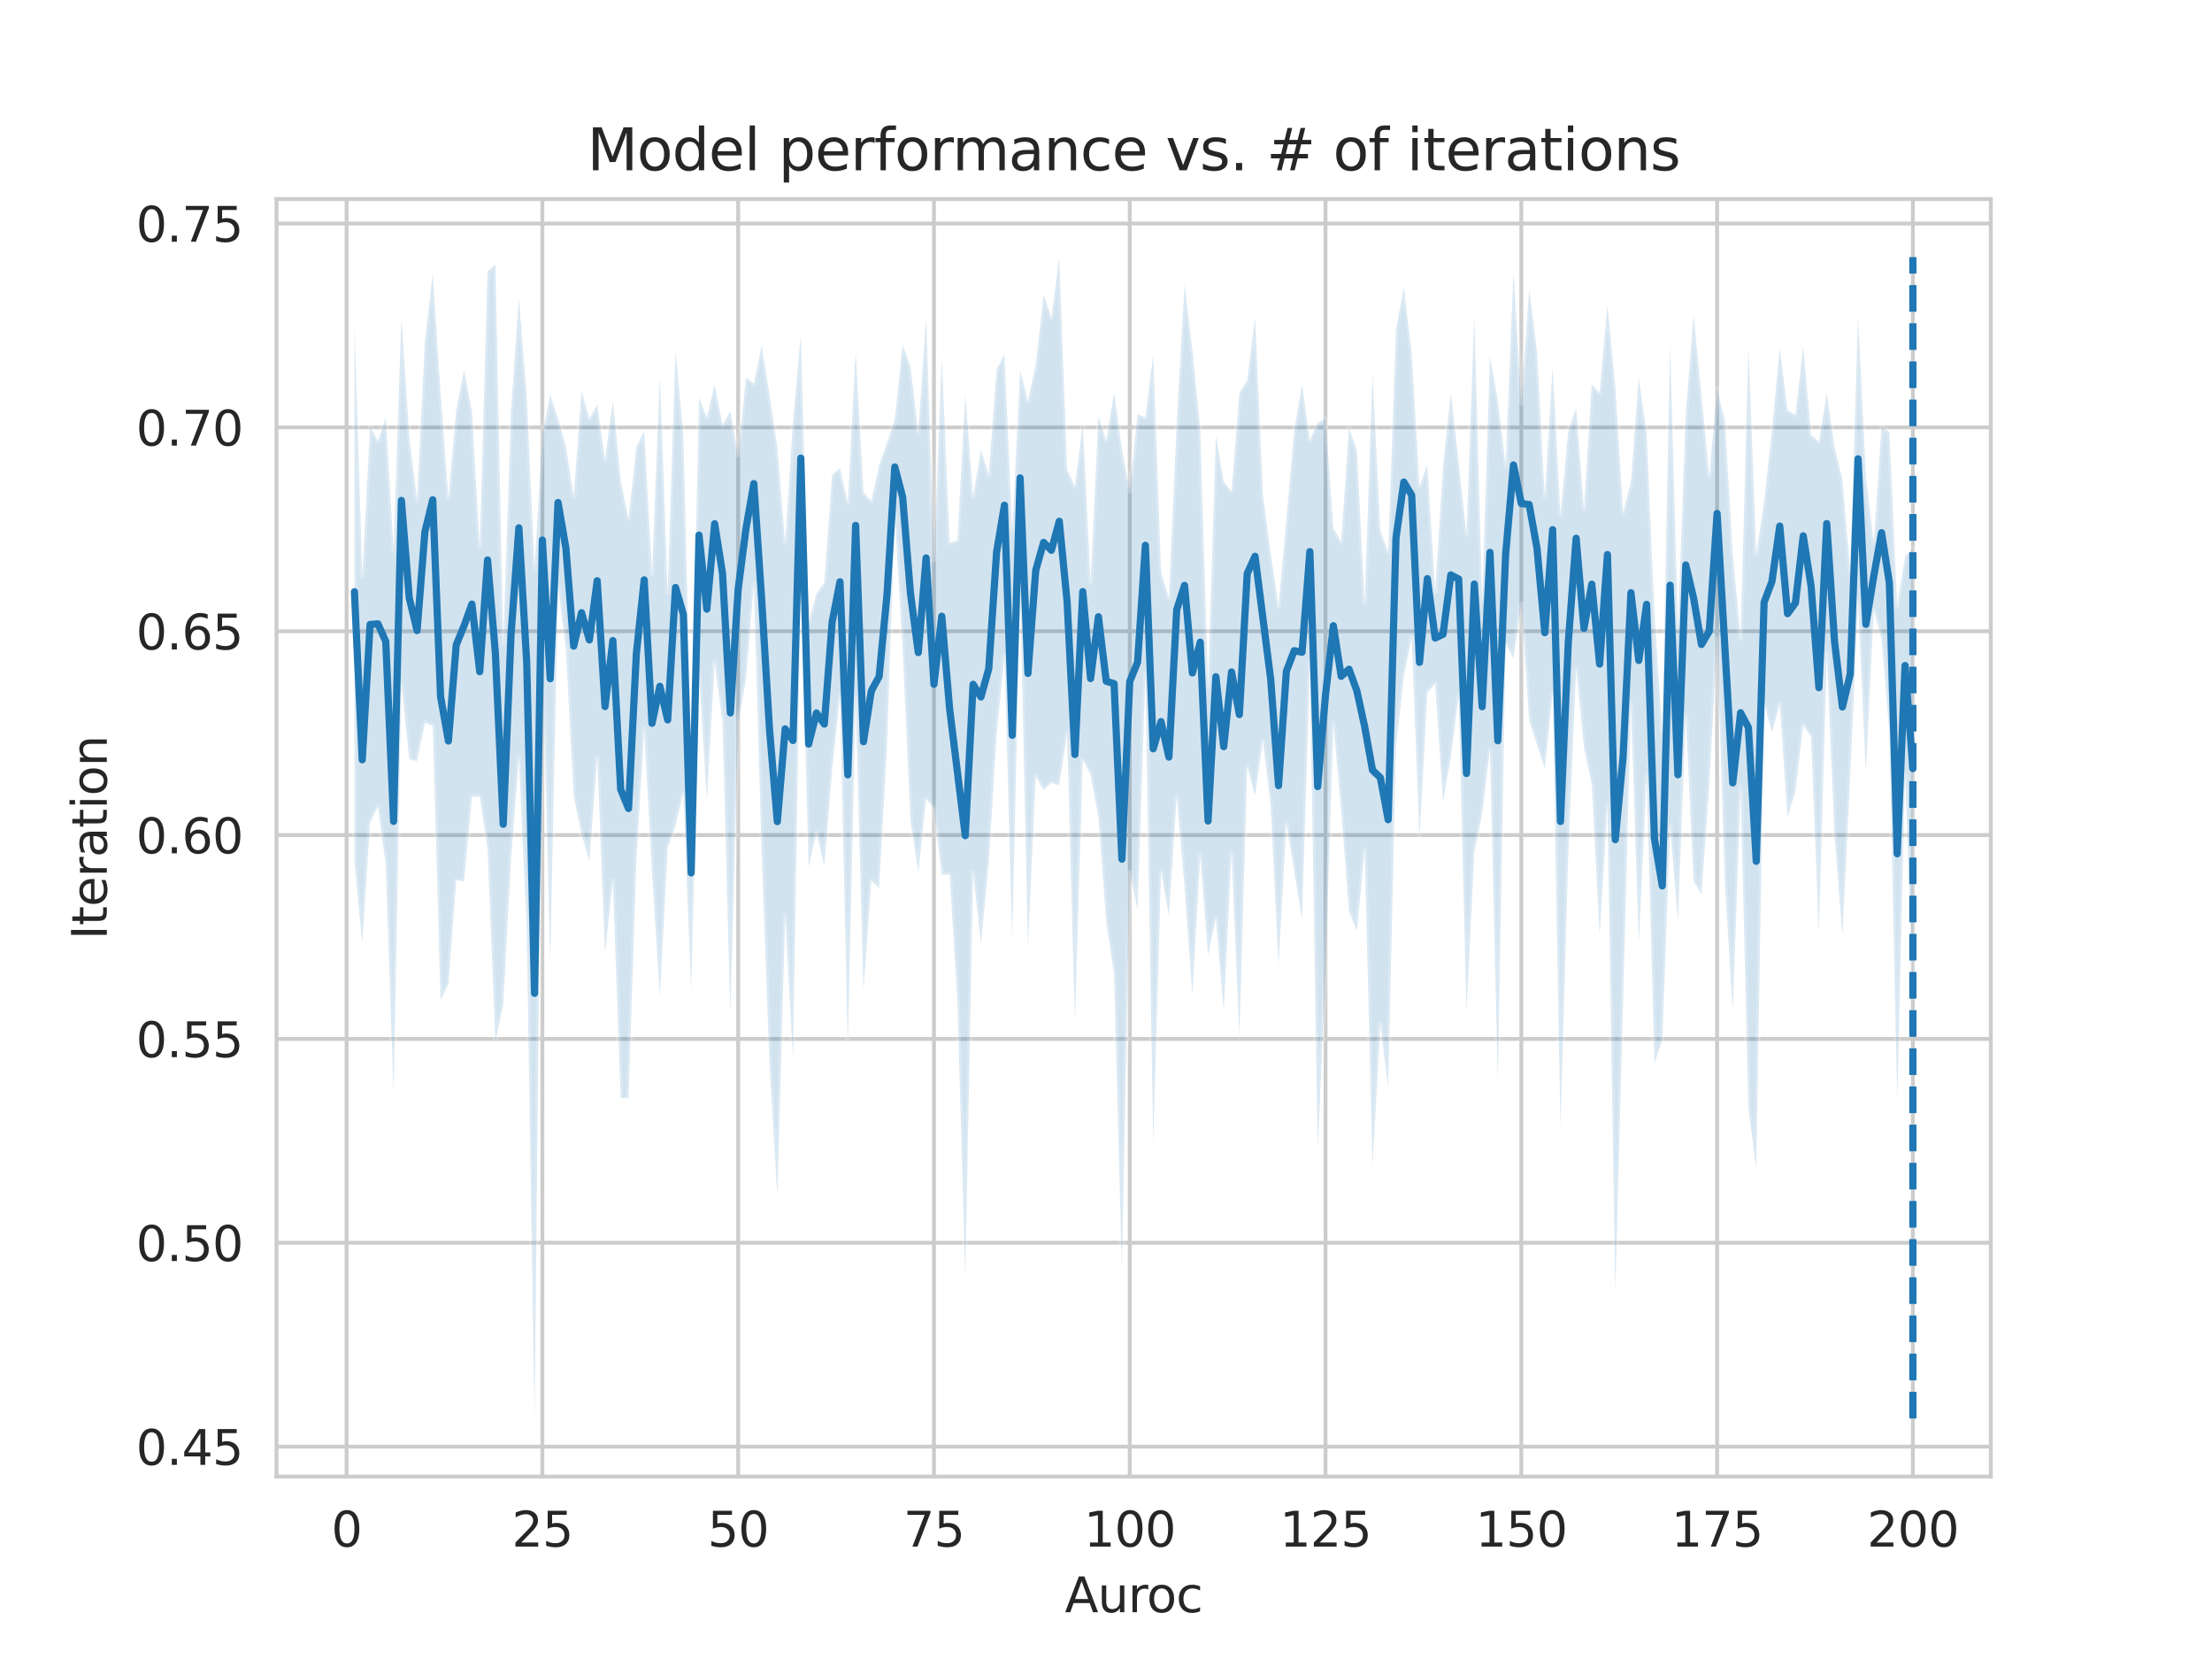 <?xml version="1.0" encoding="utf-8" standalone="no"?>
<!DOCTYPE svg PUBLIC "-//W3C//DTD SVG 1.1//EN"
  "http://www.w3.org/Graphics/SVG/1.1/DTD/svg11.dtd">
<svg xmlns:xlink="http://www.w3.org/1999/xlink" width="460.8pt" height="345.6pt" viewBox="0 0 460.8 345.6" xmlns="http://www.w3.org/2000/svg" version="1.1">
 <defs>
  <style type="text/css">*{stroke-linejoin: round; stroke-linecap: butt}</style>
 </defs>
 <g id="figure_1">
  <g id="patch_1">
   <path d="M 0 345.6 
L 460.8 345.6 
L 460.8 0 
L 0 0 
z
" style="fill: #ffffff"/>
  </g>
  <g id="axes_1">
   <g id="patch_2">
    <path d="M 57.6 307.584 
L 414.72 307.584 
L 414.72 41.472 
L 57.6 41.472 
z
" style="fill: #ffffff"/>
   </g>
   <g id="matplotlib.axis_1">
    <g id="xtick_1">
     <g id="line2d_1">
      <path d="M 72.201 307.584 
L 72.201 41.472 
" clip-path="url(#pedf0beebed)" style="fill: none; stroke: #cccccc; stroke-width: 0.8; stroke-linecap: round"/>
     </g>
     <g id="text_1">
      <!-- 0 -->
      <g style="fill: #262626" transform="translate(69.02 322.182)scale(0.1 -0.1)">
       <defs>
        <path id="DejaVuSans-30" d="M 2034 4250 
Q 1547 4250 1301 3770 
Q 1056 3291 1056 2328 
Q 1056 1369 1301 889 
Q 1547 409 2034 409 
Q 2525 409 2770 889 
Q 3016 1369 3016 2328 
Q 3016 3291 2770 3770 
Q 2525 4250 2034 4250 
z
M 2034 4750 
Q 2819 4750 3233 4129 
Q 3647 3509 3647 2328 
Q 3647 1150 3233 529 
Q 2819 -91 2034 -91 
Q 1250 -91 836 529 
Q 422 1150 422 2328 
Q 422 3509 836 4129 
Q 1250 4750 2034 4750 
z
" transform="scale(0.016)"/>
       </defs>
       <use xlink:href="#DejaVuSans-30"/>
      </g>
     </g>
    </g>
    <g id="xtick_2">
     <g id="line2d_2">
      <path d="M 112.987 307.584 
L 112.987 41.472 
" clip-path="url(#pedf0beebed)" style="fill: none; stroke: #cccccc; stroke-width: 0.8; stroke-linecap: round"/>
     </g>
     <g id="text_2">
      <!-- 25 -->
      <g style="fill: #262626" transform="translate(106.625 322.182)scale(0.1 -0.1)">
       <defs>
        <path id="DejaVuSans-32" d="M 1228 531 
L 3431 531 
L 3431 0 
L 469 0 
L 469 531 
Q 828 903 1448 1529 
Q 2069 2156 2228 2338 
Q 2531 2678 2651 2914 
Q 2772 3150 2772 3378 
Q 2772 3750 2511 3984 
Q 2250 4219 1831 4219 
Q 1534 4219 1204 4116 
Q 875 4013 500 3803 
L 500 4441 
Q 881 4594 1212 4672 
Q 1544 4750 1819 4750 
Q 2544 4750 2975 4387 
Q 3406 4025 3406 3419 
Q 3406 3131 3298 2873 
Q 3191 2616 2906 2266 
Q 2828 2175 2409 1742 
Q 1991 1309 1228 531 
z
" transform="scale(0.016)"/>
        <path id="DejaVuSans-35" d="M 691 4666 
L 3169 4666 
L 3169 4134 
L 1269 4134 
L 1269 2991 
Q 1406 3038 1543 3061 
Q 1681 3084 1819 3084 
Q 2600 3084 3056 2656 
Q 3513 2228 3513 1497 
Q 3513 744 3044 326 
Q 2575 -91 1722 -91 
Q 1428 -91 1123 -41 
Q 819 9 494 109 
L 494 744 
Q 775 591 1075 516 
Q 1375 441 1709 441 
Q 2250 441 2565 725 
Q 2881 1009 2881 1497 
Q 2881 1984 2565 2268 
Q 2250 2553 1709 2553 
Q 1456 2553 1204 2497 
Q 953 2441 691 2322 
L 691 4666 
z
" transform="scale(0.016)"/>
       </defs>
       <use xlink:href="#DejaVuSans-32"/>
       <use xlink:href="#DejaVuSans-35" x="63.623"/>
      </g>
     </g>
    </g>
    <g id="xtick_3">
     <g id="line2d_3">
      <path d="M 153.773 307.584 
L 153.773 41.472 
" clip-path="url(#pedf0beebed)" style="fill: none; stroke: #cccccc; stroke-width: 0.8; stroke-linecap: round"/>
     </g>
     <g id="text_3">
      <!-- 50 -->
      <g style="fill: #262626" transform="translate(147.41 322.182)scale(0.1 -0.1)">
       <use xlink:href="#DejaVuSans-35"/>
       <use xlink:href="#DejaVuSans-30" x="63.623"/>
      </g>
     </g>
    </g>
    <g id="xtick_4">
     <g id="line2d_4">
      <path d="M 194.559 307.584 
L 194.559 41.472 
" clip-path="url(#pedf0beebed)" style="fill: none; stroke: #cccccc; stroke-width: 0.8; stroke-linecap: round"/>
     </g>
     <g id="text_4">
      <!-- 75 -->
      <g style="fill: #262626" transform="translate(188.196 322.182)scale(0.1 -0.1)">
       <defs>
        <path id="DejaVuSans-37" d="M 525 4666 
L 3525 4666 
L 3525 4397 
L 1831 0 
L 1172 0 
L 2766 4134 
L 525 4134 
L 525 4666 
z
" transform="scale(0.016)"/>
       </defs>
       <use xlink:href="#DejaVuSans-37"/>
       <use xlink:href="#DejaVuSans-35" x="63.623"/>
      </g>
     </g>
    </g>
    <g id="xtick_5">
     <g id="line2d_5">
      <path d="M 235.344 307.584 
L 235.344 41.472 
" clip-path="url(#pedf0beebed)" style="fill: none; stroke: #cccccc; stroke-width: 0.8; stroke-linecap: round"/>
     </g>
     <g id="text_5">
      <!-- 100 -->
      <g style="fill: #262626" transform="translate(225.801 322.182)scale(0.1 -0.1)">
       <defs>
        <path id="DejaVuSans-31" d="M 794 531 
L 1825 531 
L 1825 4091 
L 703 3866 
L 703 4441 
L 1819 4666 
L 2450 4666 
L 2450 531 
L 3481 531 
L 3481 0 
L 794 0 
L 794 531 
z
" transform="scale(0.016)"/>
       </defs>
       <use xlink:href="#DejaVuSans-31"/>
       <use xlink:href="#DejaVuSans-30" x="63.623"/>
       <use xlink:href="#DejaVuSans-30" x="127.246"/>
      </g>
     </g>
    </g>
    <g id="xtick_6">
     <g id="line2d_6">
      <path d="M 276.13 307.584 
L 276.13 41.472 
" clip-path="url(#pedf0beebed)" style="fill: none; stroke: #cccccc; stroke-width: 0.8; stroke-linecap: round"/>
     </g>
     <g id="text_6">
      <!-- 125 -->
      <g style="fill: #262626" transform="translate(266.586 322.182)scale(0.1 -0.1)">
       <use xlink:href="#DejaVuSans-31"/>
       <use xlink:href="#DejaVuSans-32" x="63.623"/>
       <use xlink:href="#DejaVuSans-35" x="127.246"/>
      </g>
     </g>
    </g>
    <g id="xtick_7">
     <g id="line2d_7">
      <path d="M 316.916 307.584 
L 316.916 41.472 
" clip-path="url(#pedf0beebed)" style="fill: none; stroke: #cccccc; stroke-width: 0.8; stroke-linecap: round"/>
     </g>
     <g id="text_7">
      <!-- 150 -->
      <g style="fill: #262626" transform="translate(307.372 322.182)scale(0.1 -0.1)">
       <use xlink:href="#DejaVuSans-31"/>
       <use xlink:href="#DejaVuSans-35" x="63.623"/>
       <use xlink:href="#DejaVuSans-30" x="127.246"/>
      </g>
     </g>
    </g>
    <g id="xtick_8">
     <g id="line2d_8">
      <path d="M 357.702 307.584 
L 357.702 41.472 
" clip-path="url(#pedf0beebed)" style="fill: none; stroke: #cccccc; stroke-width: 0.8; stroke-linecap: round"/>
     </g>
     <g id="text_8">
      <!-- 175 -->
      <g style="fill: #262626" transform="translate(348.158 322.182)scale(0.1 -0.1)">
       <use xlink:href="#DejaVuSans-31"/>
       <use xlink:href="#DejaVuSans-37" x="63.623"/>
       <use xlink:href="#DejaVuSans-35" x="127.246"/>
      </g>
     </g>
    </g>
    <g id="xtick_9">
     <g id="line2d_9">
      <path d="M 398.487 307.584 
L 398.487 41.472 
" clip-path="url(#pedf0beebed)" style="fill: none; stroke: #cccccc; stroke-width: 0.8; stroke-linecap: round"/>
     </g>
     <g id="text_9">
      <!-- 200 -->
      <g style="fill: #262626" transform="translate(388.944 322.182)scale(0.1 -0.1)">
       <use xlink:href="#DejaVuSans-32"/>
       <use xlink:href="#DejaVuSans-30" x="63.623"/>
       <use xlink:href="#DejaVuSans-30" x="127.246"/>
      </g>
     </g>
    </g>
    <g id="text_10">
     <!-- Auroc -->
     <g style="fill: #262626" transform="translate(221.819 335.861)scale(0.1 -0.1)">
      <defs>
       <path id="DejaVuSans-41" d="M 2188 4044 
L 1331 1722 
L 3047 1722 
L 2188 4044 
z
M 1831 4666 
L 2547 4666 
L 4325 0 
L 3669 0 
L 3244 1197 
L 1141 1197 
L 716 0 
L 50 0 
L 1831 4666 
z
" transform="scale(0.016)"/>
       <path id="DejaVuSans-75" d="M 544 1381 
L 544 3500 
L 1119 3500 
L 1119 1403 
Q 1119 906 1312 657 
Q 1506 409 1894 409 
Q 2359 409 2629 706 
Q 2900 1003 2900 1516 
L 2900 3500 
L 3475 3500 
L 3475 0 
L 2900 0 
L 2900 538 
Q 2691 219 2414 64 
Q 2138 -91 1772 -91 
Q 1169 -91 856 284 
Q 544 659 544 1381 
z
M 1991 3584 
L 1991 3584 
z
" transform="scale(0.016)"/>
       <path id="DejaVuSans-72" d="M 2631 2963 
Q 2534 3019 2420 3045 
Q 2306 3072 2169 3072 
Q 1681 3072 1420 2755 
Q 1159 2438 1159 1844 
L 1159 0 
L 581 0 
L 581 3500 
L 1159 3500 
L 1159 2956 
Q 1341 3275 1631 3429 
Q 1922 3584 2338 3584 
Q 2397 3584 2469 3576 
Q 2541 3569 2628 3553 
L 2631 2963 
z
" transform="scale(0.016)"/>
       <path id="DejaVuSans-6f" d="M 1959 3097 
Q 1497 3097 1228 2736 
Q 959 2375 959 1747 
Q 959 1119 1226 758 
Q 1494 397 1959 397 
Q 2419 397 2687 759 
Q 2956 1122 2956 1747 
Q 2956 2369 2687 2733 
Q 2419 3097 1959 3097 
z
M 1959 3584 
Q 2709 3584 3137 3096 
Q 3566 2609 3566 1747 
Q 3566 888 3137 398 
Q 2709 -91 1959 -91 
Q 1206 -91 779 398 
Q 353 888 353 1747 
Q 353 2609 779 3096 
Q 1206 3584 1959 3584 
z
" transform="scale(0.016)"/>
       <path id="DejaVuSans-63" d="M 3122 3366 
L 3122 2828 
Q 2878 2963 2633 3030 
Q 2388 3097 2138 3097 
Q 1578 3097 1268 2742 
Q 959 2388 959 1747 
Q 959 1106 1268 751 
Q 1578 397 2138 397 
Q 2388 397 2633 464 
Q 2878 531 3122 666 
L 3122 134 
Q 2881 22 2623 -34 
Q 2366 -91 2075 -91 
Q 1284 -91 818 406 
Q 353 903 353 1747 
Q 353 2603 823 3093 
Q 1294 3584 2113 3584 
Q 2378 3584 2631 3529 
Q 2884 3475 3122 3366 
z
" transform="scale(0.016)"/>
      </defs>
      <use xlink:href="#DejaVuSans-41"/>
      <use xlink:href="#DejaVuSans-75" x="68.408"/>
      <use xlink:href="#DejaVuSans-72" x="131.787"/>
      <use xlink:href="#DejaVuSans-6f" x="170.65"/>
      <use xlink:href="#DejaVuSans-63" x="231.832"/>
     </g>
    </g>
   </g>
   <g id="matplotlib.axis_2">
    <g id="ytick_1">
     <g id="line2d_10">
      <path d="M 57.6 301.361 
L 414.72 301.361 
" clip-path="url(#pedf0beebed)" style="fill: none; stroke: #cccccc; stroke-width: 0.8; stroke-linecap: round"/>
     </g>
     <g id="text_11">
      <!-- 0.45 -->
      <g style="fill: #262626" transform="translate(28.334 305.161)scale(0.1 -0.1)">
       <defs>
        <path id="DejaVuSans-2e" d="M 684 794 
L 1344 794 
L 1344 0 
L 684 0 
L 684 794 
z
" transform="scale(0.016)"/>
        <path id="DejaVuSans-34" d="M 2419 4116 
L 825 1625 
L 2419 1625 
L 2419 4116 
z
M 2253 4666 
L 3047 4666 
L 3047 1625 
L 3713 1625 
L 3713 1100 
L 3047 1100 
L 3047 0 
L 2419 0 
L 2419 1100 
L 313 1100 
L 313 1709 
L 2253 4666 
z
" transform="scale(0.016)"/>
       </defs>
       <use xlink:href="#DejaVuSans-30"/>
       <use xlink:href="#DejaVuSans-2e" x="63.623"/>
       <use xlink:href="#DejaVuSans-34" x="95.41"/>
       <use xlink:href="#DejaVuSans-35" x="159.033"/>
      </g>
     </g>
    </g>
    <g id="ytick_2">
     <g id="line2d_11">
      <path d="M 57.6 258.895 
L 414.72 258.895 
" clip-path="url(#pedf0beebed)" style="fill: none; stroke: #cccccc; stroke-width: 0.8; stroke-linecap: round"/>
     </g>
     <g id="text_12">
      <!-- 0.50 -->
      <g style="fill: #262626" transform="translate(28.334 262.694)scale(0.1 -0.1)">
       <use xlink:href="#DejaVuSans-30"/>
       <use xlink:href="#DejaVuSans-2e" x="63.623"/>
       <use xlink:href="#DejaVuSans-35" x="95.41"/>
       <use xlink:href="#DejaVuSans-30" x="159.033"/>
      </g>
     </g>
    </g>
    <g id="ytick_3">
     <g id="line2d_12">
      <path d="M 57.6 216.428 
L 414.72 216.428 
" clip-path="url(#pedf0beebed)" style="fill: none; stroke: #cccccc; stroke-width: 0.8; stroke-linecap: round"/>
     </g>
     <g id="text_13">
      <!-- 0.55 -->
      <g style="fill: #262626" transform="translate(28.334 220.228)scale(0.1 -0.1)">
       <use xlink:href="#DejaVuSans-30"/>
       <use xlink:href="#DejaVuSans-2e" x="63.623"/>
       <use xlink:href="#DejaVuSans-35" x="95.41"/>
       <use xlink:href="#DejaVuSans-35" x="159.033"/>
      </g>
     </g>
    </g>
    <g id="ytick_4">
     <g id="line2d_13">
      <path d="M 57.6 173.962 
L 414.72 173.962 
" clip-path="url(#pedf0beebed)" style="fill: none; stroke: #cccccc; stroke-width: 0.8; stroke-linecap: round"/>
     </g>
     <g id="text_14">
      <!-- 0.60 -->
      <g style="fill: #262626" transform="translate(28.334 177.761)scale(0.1 -0.1)">
       <defs>
        <path id="DejaVuSans-36" d="M 2113 2584 
Q 1688 2584 1439 2293 
Q 1191 2003 1191 1497 
Q 1191 994 1439 701 
Q 1688 409 2113 409 
Q 2538 409 2786 701 
Q 3034 994 3034 1497 
Q 3034 2003 2786 2293 
Q 2538 2584 2113 2584 
z
M 3366 4563 
L 3366 3988 
Q 3128 4100 2886 4159 
Q 2644 4219 2406 4219 
Q 1781 4219 1451 3797 
Q 1122 3375 1075 2522 
Q 1259 2794 1537 2939 
Q 1816 3084 2150 3084 
Q 2853 3084 3261 2657 
Q 3669 2231 3669 1497 
Q 3669 778 3244 343 
Q 2819 -91 2113 -91 
Q 1303 -91 875 529 
Q 447 1150 447 2328 
Q 447 3434 972 4092 
Q 1497 4750 2381 4750 
Q 2619 4750 2861 4703 
Q 3103 4656 3366 4563 
z
" transform="scale(0.016)"/>
       </defs>
       <use xlink:href="#DejaVuSans-30"/>
       <use xlink:href="#DejaVuSans-2e" x="63.623"/>
       <use xlink:href="#DejaVuSans-36" x="95.41"/>
       <use xlink:href="#DejaVuSans-30" x="159.033"/>
      </g>
     </g>
    </g>
    <g id="ytick_5">
     <g id="line2d_14">
      <path d="M 57.6 131.495 
L 414.72 131.495 
" clip-path="url(#pedf0beebed)" style="fill: none; stroke: #cccccc; stroke-width: 0.8; stroke-linecap: round"/>
     </g>
     <g id="text_15">
      <!-- 0.65 -->
      <g style="fill: #262626" transform="translate(28.334 135.294)scale(0.1 -0.1)">
       <use xlink:href="#DejaVuSans-30"/>
       <use xlink:href="#DejaVuSans-2e" x="63.623"/>
       <use xlink:href="#DejaVuSans-36" x="95.41"/>
       <use xlink:href="#DejaVuSans-35" x="159.033"/>
      </g>
     </g>
    </g>
    <g id="ytick_6">
     <g id="line2d_15">
      <path d="M 57.6 89.029 
L 414.72 89.029 
" clip-path="url(#pedf0beebed)" style="fill: none; stroke: #cccccc; stroke-width: 0.8; stroke-linecap: round"/>
     </g>
     <g id="text_16">
      <!-- 0.70 -->
      <g style="fill: #262626" transform="translate(28.334 92.828)scale(0.1 -0.1)">
       <use xlink:href="#DejaVuSans-30"/>
       <use xlink:href="#DejaVuSans-2e" x="63.623"/>
       <use xlink:href="#DejaVuSans-37" x="95.41"/>
       <use xlink:href="#DejaVuSans-30" x="159.033"/>
      </g>
     </g>
    </g>
    <g id="ytick_7">
     <g id="line2d_16">
      <path d="M 57.6 46.562 
L 414.72 46.562 
" clip-path="url(#pedf0beebed)" style="fill: none; stroke: #cccccc; stroke-width: 0.8; stroke-linecap: round"/>
     </g>
     <g id="text_17">
      <!-- 0.75 -->
      <g style="fill: #262626" transform="translate(28.334 50.361)scale(0.1 -0.1)">
       <use xlink:href="#DejaVuSans-30"/>
       <use xlink:href="#DejaVuSans-2e" x="63.623"/>
       <use xlink:href="#DejaVuSans-37" x="95.41"/>
       <use xlink:href="#DejaVuSans-35" x="159.033"/>
      </g>
     </g>
    </g>
    <g id="text_18">
     <!-- Iteration -->
     <g style="fill: #262626" transform="translate(22.255 195.737)rotate(-90)scale(0.1 -0.1)">
      <defs>
       <path id="DejaVuSans-49" d="M 628 4666 
L 1259 4666 
L 1259 0 
L 628 0 
L 628 4666 
z
" transform="scale(0.016)"/>
       <path id="DejaVuSans-74" d="M 1172 4494 
L 1172 3500 
L 2356 3500 
L 2356 3053 
L 1172 3053 
L 1172 1153 
Q 1172 725 1289 603 
Q 1406 481 1766 481 
L 2356 481 
L 2356 0 
L 1766 0 
Q 1100 0 847 248 
Q 594 497 594 1153 
L 594 3053 
L 172 3053 
L 172 3500 
L 594 3500 
L 594 4494 
L 1172 4494 
z
" transform="scale(0.016)"/>
       <path id="DejaVuSans-65" d="M 3597 1894 
L 3597 1613 
L 953 1613 
Q 991 1019 1311 708 
Q 1631 397 2203 397 
Q 2534 397 2845 478 
Q 3156 559 3463 722 
L 3463 178 
Q 3153 47 2828 -22 
Q 2503 -91 2169 -91 
Q 1331 -91 842 396 
Q 353 884 353 1716 
Q 353 2575 817 3079 
Q 1281 3584 2069 3584 
Q 2775 3584 3186 3129 
Q 3597 2675 3597 1894 
z
M 3022 2063 
Q 3016 2534 2758 2815 
Q 2500 3097 2075 3097 
Q 1594 3097 1305 2825 
Q 1016 2553 972 2059 
L 3022 2063 
z
" transform="scale(0.016)"/>
       <path id="DejaVuSans-61" d="M 2194 1759 
Q 1497 1759 1228 1600 
Q 959 1441 959 1056 
Q 959 750 1161 570 
Q 1363 391 1709 391 
Q 2188 391 2477 730 
Q 2766 1069 2766 1631 
L 2766 1759 
L 2194 1759 
z
M 3341 1997 
L 3341 0 
L 2766 0 
L 2766 531 
Q 2569 213 2275 61 
Q 1981 -91 1556 -91 
Q 1019 -91 701 211 
Q 384 513 384 1019 
Q 384 1609 779 1909 
Q 1175 2209 1959 2209 
L 2766 2209 
L 2766 2266 
Q 2766 2663 2505 2880 
Q 2244 3097 1772 3097 
Q 1472 3097 1187 3025 
Q 903 2953 641 2809 
L 641 3341 
Q 956 3463 1253 3523 
Q 1550 3584 1831 3584 
Q 2591 3584 2966 3190 
Q 3341 2797 3341 1997 
z
" transform="scale(0.016)"/>
       <path id="DejaVuSans-69" d="M 603 3500 
L 1178 3500 
L 1178 0 
L 603 0 
L 603 3500 
z
M 603 4863 
L 1178 4863 
L 1178 4134 
L 603 4134 
L 603 4863 
z
" transform="scale(0.016)"/>
       <path id="DejaVuSans-6e" d="M 3513 2113 
L 3513 0 
L 2938 0 
L 2938 2094 
Q 2938 2591 2744 2837 
Q 2550 3084 2163 3084 
Q 1697 3084 1428 2787 
Q 1159 2491 1159 1978 
L 1159 0 
L 581 0 
L 581 3500 
L 1159 3500 
L 1159 2956 
Q 1366 3272 1645 3428 
Q 1925 3584 2291 3584 
Q 2894 3584 3203 3211 
Q 3513 2838 3513 2113 
z
" transform="scale(0.016)"/>
      </defs>
      <use xlink:href="#DejaVuSans-49"/>
      <use xlink:href="#DejaVuSans-74" x="29.492"/>
      <use xlink:href="#DejaVuSans-65" x="68.701"/>
      <use xlink:href="#DejaVuSans-72" x="130.225"/>
      <use xlink:href="#DejaVuSans-61" x="171.338"/>
      <use xlink:href="#DejaVuSans-74" x="232.617"/>
      <use xlink:href="#DejaVuSans-69" x="271.826"/>
      <use xlink:href="#DejaVuSans-6f" x="299.609"/>
      <use xlink:href="#DejaVuSans-6e" x="360.791"/>
     </g>
    </g>
   </g>
   <g id="PolyCollection_1">
    <defs>
     <path id="me317623c49" d="M 73.833 -278.457 
L 73.833 -166.194 
L 75.464 -149.051 
L 77.096 -174.184 
L 78.727 -177.572 
L 80.358 -165.456 
L 81.99 -117.797 
L 83.621 -203.176 
L 85.253 -187.451 
L 86.884 -187.047 
L 88.516 -195.048 
L 90.147 -194.371 
L 91.778 -137.236 
L 93.41 -140.589 
L 95.041 -162.261 
L 96.673 -162.001 
L 98.304 -179.597 
L 99.936 -179.666 
L 101.567 -168.807 
L 103.198 -128.45 
L 104.83 -136.335 
L 106.461 -166.782 
L 108.093 -187.744 
L 109.724 -152.172 
L 111.356 -50.112 
L 112.987 -211.03 
L 114.618 -145.062 
L 116.25 -223.47 
L 117.881 -210.305 
L 119.513 -179.751 
L 121.144 -171.868 
L 122.776 -166.158 
L 124.407 -187.963 
L 126.038 -146.962 
L 127.67 -162.128 
L 129.301 -116.844 
L 130.933 -116.831 
L 132.564 -166.334 
L 134.196 -193.734 
L 135.827 -163.816 
L 137.458 -137.976 
L 139.09 -169.025 
L 140.721 -173.614 
L 142.353 -180.411 
L 143.984 -139.058 
L 145.616 -205.518 
L 147.247 -178.777 
L 148.879 -207.56 
L 150.51 -195.268 
L 152.141 -134.284 
L 153.773 -194.985 
L 155.404 -204.082 
L 157.036 -224.017 
L 158.667 -168.042 
L 160.299 -124.094 
L 161.93 -96.401 
L 163.561 -154.967 
L 165.193 -125.12 
L 166.824 -224.405 
L 168.456 -165.001 
L 170.087 -172.21 
L 171.719 -165.204 
L 173.35 -185.257 
L 174.981 -200.716 
L 176.613 -127.508 
L 178.244 -200 
L 179.876 -139.129 
L 181.507 -162.117 
L 183.139 -160.62 
L 184.77 -189.988 
L 186.401 -238.42 
L 188.033 -210.423 
L 189.664 -174.743 
L 191.296 -163.883 
L 192.927 -179.221 
L 194.559 -177.113 
L 196.19 -163.344 
L 197.821 -163.412 
L 199.453 -137.084 
L 201.084 -79.587 
L 202.716 -163.918 
L 204.347 -148.961 
L 205.979 -165.994 
L 207.61 -192.517 
L 209.241 -208.948 
L 210.873 -149.796 
L 212.504 -223.608 
L 214.136 -148.587 
L 215.767 -183.895 
L 217.399 -181.017 
L 219.03 -182.515 
L 220.661 -182.007 
L 222.293 -192.783 
L 223.924 -132.567 
L 225.556 -187.276 
L 227.187 -184.193 
L 228.819 -175.358 
L 230.45 -153.576 
L 232.081 -142.639 
L 233.713 -81.157 
L 235.344 -163.904 
L 236.976 -156.021 
L 238.607 -205.296 
L 240.239 -107.49 
L 241.87 -164.052 
L 243.501 -154.799 
L 245.133 -179.662 
L 246.764 -160.869 
L 248.396 -138.23 
L 250.027 -167.407 
L 251.659 -146.597 
L 253.29 -154.347 
L 254.921 -134.855 
L 256.553 -168.049 
L 258.184 -129.67 
L 259.816 -185.871 
L 261.447 -179.833 
L 263.079 -191.28 
L 264.71 -177.841 
L 266.341 -144.557 
L 267.973 -174.089 
L 269.604 -164.207 
L 271.236 -153.979 
L 272.867 -207.511 
L 274.499 -105.913 
L 276.13 -143.247 
L 277.761 -194.879 
L 279.393 -176.726 
L 281.024 -155.814 
L 282.656 -151.618 
L 284.287 -168.622 
L 285.919 -102.617 
L 287.55 -132.239 
L 289.181 -119.065 
L 290.813 -190.112 
L 292.444 -204.597 
L 294.076 -212.832 
L 295.707 -170.986 
L 297.339 -201.311 
L 298.97 -203.134 
L 300.601 -178.633 
L 302.233 -187.825 
L 303.864 -200.652 
L 305.496 -134.678 
L 307.127 -168.109 
L 308.759 -176.062 
L 310.39 -189.614 
L 312.021 -120.485 
L 313.653 -211.552 
L 315.284 -208.467 
L 316.916 -219.806 
L 318.547 -195.504 
L 320.179 -190.449 
L 321.81 -185.488 
L 323.441 -201.249 
L 325.073 -110.653 
L 326.704 -167.752 
L 328.336 -206.389 
L 329.967 -189.849 
L 331.599 -182.274 
L 333.23 -150.77 
L 334.862 -177.953 
L 336.493 -76.359 
L 338.124 -137.345 
L 339.756 -198.939 
L 341.387 -149.122 
L 343.019 -183.959 
L 344.65 -124.119 
L 346.282 -128.794 
L 347.913 -173.507 
L 349.544 -153.775 
L 351.176 -196.383 
L 352.807 -162.024 
L 354.439 -159.352 
L 356.07 -181.844 
L 357.702 -212.556 
L 359.333 -161.604 
L 360.964 -134.717 
L 362.596 -181.721 
L 364.227 -114.719 
L 365.859 -102.055 
L 367.49 -199.215 
L 369.122 -192.989 
L 370.753 -198.847 
L 372.384 -175.383 
L 374.016 -180.816 
L 375.647 -194.538 
L 377.279 -192.044 
L 378.91 -151.097 
L 380.542 -209.44 
L 382.173 -171.408 
L 383.804 -150.897 
L 385.436 -183.944 
L 387.067 -220.309 
L 388.699 -184.627 
L 390.33 -218.468 
L 391.962 -212.56 
L 393.593 -192.695 
L 395.224 -116.196 
L 396.856 -184.219 
L 398.487 -139.534 
L 398.487 -231.439 
L 398.487 -231.439 
L 396.856 -229.697 
L 395.224 -219.303 
L 393.593 -255.577 
L 391.962 -256.694 
L 390.33 -232.564 
L 388.699 -246.459 
L 387.067 -279.732 
L 385.436 -226.402 
L 383.804 -245.757 
L 382.173 -252.417 
L 380.542 -263.636 
L 378.91 -253.59 
L 377.279 -254.963 
L 375.647 -273.417 
L 374.016 -259.167 
L 372.384 -260.121 
L 370.753 -273.176 
L 369.122 -255.901 
L 367.49 -241.039 
L 365.859 -230.297 
L 364.227 -273.39 
L 362.596 -212.527 
L 360.964 -230.309 
L 359.333 -257.808 
L 357.702 -264.731 
L 356.07 -246.365 
L 354.439 -263.337 
L 352.807 -279.988 
L 351.176 -259.426 
L 349.544 -214.644 
L 347.913 -273.878 
L 346.282 -193.299 
L 344.65 -217.663 
L 343.019 -255.438 
L 341.387 -266.915 
L 339.756 -245.316 
L 338.124 -238.764 
L 336.493 -265.012 
L 334.862 -282.187 
L 333.23 -263.763 
L 331.599 -265.537 
L 329.967 -239.532 
L 328.336 -260.555 
L 326.704 -255.89 
L 325.073 -238.278 
L 323.441 -269.256 
L 321.81 -242.117 
L 320.179 -272.406 
L 318.547 -285.506 
L 316.916 -261.615 
L 315.284 -289.006 
L 313.653 -248.711 
L 312.021 -262.085 
L 310.39 -271.437 
L 308.759 -220.683 
L 307.127 -279.761 
L 305.496 -234.256 
L 303.864 -249.31 
L 302.233 -263.85 
L 300.601 -248.286 
L 298.97 -222.238 
L 297.339 -248.797 
L 295.707 -244.26 
L 294.076 -272.072 
L 292.444 -285.762 
L 290.813 -276.982 
L 289.181 -230.623 
L 287.55 -234.994 
L 285.919 -267.676 
L 284.287 -219.832 
L 282.656 -251.767 
L 281.024 -256.568 
L 279.393 -232.698 
L 277.761 -235.642 
L 276.13 -258.434 
L 274.499 -257.566 
L 272.867 -253.867 
L 271.236 -265.487 
L 269.604 -255.893 
L 267.973 -237.408 
L 266.341 -219.321 
L 264.71 -230.338 
L 263.079 -242.816 
L 261.447 -279.604 
L 259.816 -266.373 
L 258.184 -263.783 
L 256.553 -243.199 
L 254.921 -245.247 
L 253.29 -254.904 
L 251.659 -202.547 
L 250.027 -256.237 
L 248.396 -272.597 
L 246.764 -286.435 
L 245.133 -257.547 
L 243.501 -220.974 
L 241.87 -226.502 
L 240.239 -271.737 
L 238.607 -258.701 
L 236.976 -259.273 
L 235.344 -243.316 
L 233.713 -252.086 
L 232.081 -263.736 
L 230.45 -253.795 
L 228.819 -258.887 
L 227.187 -224.3 
L 225.556 -257.439 
L 223.924 -244.274 
L 222.293 -247.825 
L 220.661 -292.032 
L 219.03 -279.419 
L 217.399 -284.21 
L 215.767 -269.692 
L 214.136 -262.052 
L 212.504 -268.466 
L 210.873 -235.053 
L 209.241 -271.75 
L 207.61 -268.66 
L 205.979 -246.649 
L 204.347 -251.852 
L 202.716 -242.174 
L 201.084 -263.435 
L 199.453 -232.994 
L 197.821 -232.494 
L 196.19 -271.11 
L 194.559 -228.984 
L 192.927 -279.523 
L 191.296 -255.432 
L 189.664 -269.25 
L 188.033 -273.746 
L 186.401 -258.246 
L 184.77 -253.277 
L 183.139 -248.718 
L 181.507 -241.209 
L 179.876 -243.061 
L 178.244 -272.304 
L 176.613 -240.882 
L 174.981 -248.095 
L 173.35 -246.742 
L 171.719 -224.295 
L 170.087 -221.936 
L 168.456 -216.187 
L 166.824 -275.923 
L 165.193 -257.55 
L 163.561 -232.556 
L 161.93 -252.485 
L 160.299 -263.331 
L 158.667 -273.56 
L 157.036 -265.707 
L 155.404 -266.936 
L 153.773 -250.805 
L 152.141 -259.895 
L 150.51 -257.086 
L 148.879 -265.427 
L 147.247 -258.629 
L 145.616 -262.735 
L 143.984 -188.472 
L 142.353 -254.881 
L 140.721 -272.818 
L 139.09 -222.24 
L 137.458 -267.293 
L 135.827 -226.03 
L 134.196 -255.881 
L 132.564 -252.525 
L 130.933 -237.5 
L 129.301 -245.463 
L 127.67 -262.171 
L 126.038 -249.856 
L 124.407 -261.281 
L 122.776 -258.411 
L 121.144 -264.067 
L 119.513 -242.252 
L 117.881 -252.589 
L 116.25 -258.381 
L 114.618 -263.359 
L 112.987 -255.173 
L 111.356 -227.229 
L 109.724 -263.069 
L 108.093 -283.544 
L 106.461 -260.097 
L 104.83 -211.443 
L 103.198 -290.459 
L 101.567 -289.089 
L 99.936 -231.682 
L 98.304 -259.927 
L 96.673 -268.489 
L 95.041 -260.246 
L 93.41 -241.876 
L 91.778 -263.788 
L 90.147 -288.604 
L 88.516 -274.565 
L 86.884 -241.437 
L 85.253 -254.627 
L 83.621 -279.529 
L 81.99 -231.191 
L 80.358 -258.53 
L 78.727 -253.714 
L 77.096 -256.835 
L 75.464 -225.602 
L 73.833 -278.457 
z
" style="stroke: #ffffff; stroke-opacity: 0.2"/>
    </defs>
    <g clip-path="url(#pedf0beebed)">
     <use xlink:href="#me317623c49" x="0" y="345.6" style="fill: #1f77b4; fill-opacity: 0.2; stroke: #ffffff; stroke-opacity: 0.2"/>
    </g>
   </g>
   <g id="line2d_17">
    <path d="M 73.833 123.274 
L 75.464 158.273 
L 77.096 130.091 
L 78.727 129.957 
L 80.358 133.607 
L 81.99 171.106 
L 83.621 104.248 
L 85.253 124.561 
L 86.884 131.358 
L 88.516 110.793 
L 90.147 104.113 
L 91.778 145.088 
L 93.41 154.368 
L 95.041 134.347 
L 96.673 130.355 
L 98.304 125.838 
L 99.936 139.926 
L 101.567 116.652 
L 103.198 136.146 
L 104.83 171.711 
L 106.461 132.161 
L 108.093 109.956 
L 109.724 137.98 
L 111.356 206.929 
L 112.987 112.499 
L 114.618 141.389 
L 116.25 104.675 
L 117.881 114.153 
L 119.513 134.599 
L 121.144 127.632 
L 122.776 133.316 
L 124.407 120.978 
L 126.038 147.191 
L 127.67 133.451 
L 129.301 164.446 
L 130.933 168.435 
L 132.564 136.171 
L 134.196 120.792 
L 135.827 150.677 
L 137.458 142.965 
L 139.09 149.968 
L 140.721 122.384 
L 142.353 127.954 
L 143.984 181.835 
L 145.616 111.474 
L 147.247 126.897 
L 148.879 109.107 
L 150.51 119.423 
L 152.141 148.51 
L 153.773 122.705 
L 155.404 110.091 
L 157.036 100.738 
L 158.667 124.799 
L 160.299 151.887 
L 161.93 171.157 
L 163.561 151.838 
L 165.193 154.265 
L 166.824 95.436 
L 168.456 155.006 
L 170.087 148.527 
L 171.719 150.85 
L 173.35 129.6 
L 174.981 121.194 
L 176.613 161.405 
L 178.244 109.448 
L 179.876 154.505 
L 181.507 143.937 
L 183.139 140.931 
L 184.77 123.968 
L 186.401 97.267 
L 188.033 103.515 
L 189.664 123.603 
L 191.296 135.943 
L 192.927 116.228 
L 194.559 142.552 
L 196.19 128.373 
L 197.821 147.647 
L 201.084 174.089 
L 202.716 142.554 
L 204.347 145.194 
L 205.979 139.279 
L 207.61 115.011 
L 209.241 105.251 
L 210.873 153.175 
L 212.504 99.563 
L 214.136 140.281 
L 215.767 118.806 
L 217.399 112.986 
L 219.03 114.633 
L 220.661 108.58 
L 222.293 125.296 
L 223.924 157.18 
L 225.556 123.243 
L 227.187 141.353 
L 228.819 128.477 
L 230.45 141.915 
L 232.081 142.412 
L 233.713 178.978 
L 235.344 141.99 
L 236.976 137.953 
L 238.607 113.602 
L 240.239 155.986 
L 241.87 150.323 
L 243.501 157.713 
L 245.133 126.996 
L 246.764 121.948 
L 248.396 140.187 
L 250.027 133.778 
L 251.659 171.028 
L 253.29 140.974 
L 254.921 155.549 
L 256.553 139.976 
L 258.184 148.874 
L 259.816 119.478 
L 261.447 115.882 
L 264.71 141.511 
L 266.341 163.661 
L 267.973 139.852 
L 269.604 135.55 
L 271.236 135.867 
L 272.867 114.911 
L 274.499 163.861 
L 276.13 144.76 
L 277.761 130.34 
L 279.393 140.888 
L 281.024 139.409 
L 282.656 143.908 
L 284.287 151.373 
L 285.919 160.453 
L 287.55 161.984 
L 289.181 170.756 
L 290.813 112.053 
L 292.444 100.421 
L 294.076 103.148 
L 295.707 137.977 
L 297.339 120.546 
L 298.97 132.914 
L 300.601 132.141 
L 302.233 119.763 
L 303.864 120.619 
L 305.496 161.133 
L 307.127 121.665 
L 308.759 147.227 
L 310.39 115.075 
L 312.021 154.315 
L 313.653 115.469 
L 315.284 96.864 
L 316.916 104.89 
L 318.547 105.095 
L 320.179 114.173 
L 321.81 131.797 
L 323.441 110.347 
L 325.073 171.135 
L 326.704 133.779 
L 328.336 112.128 
L 329.967 130.91 
L 331.599 121.694 
L 333.23 138.333 
L 334.862 115.53 
L 336.493 174.914 
L 338.124 157.545 
L 339.756 123.472 
L 341.387 137.581 
L 343.019 125.901 
L 344.65 174.709 
L 346.282 184.554 
L 347.913 121.908 
L 349.544 161.391 
L 351.176 117.696 
L 352.807 124.594 
L 354.439 134.256 
L 356.07 131.495 
L 357.702 106.957 
L 360.964 163.087 
L 362.596 148.476 
L 364.227 151.546 
L 365.859 179.424 
L 367.49 125.473 
L 369.122 121.155 
L 370.753 109.589 
L 372.384 127.848 
L 374.016 125.608 
L 375.647 111.623 
L 377.279 122.097 
L 378.91 143.256 
L 380.542 109.062 
L 382.173 133.688 
L 383.804 147.273 
L 385.436 140.427 
L 387.067 95.58 
L 388.699 130.057 
L 390.33 120.084 
L 391.962 110.973 
L 393.593 121.464 
L 395.224 177.85 
L 396.856 138.642 
L 398.487 160.114 
L 398.487 160.114 
" clip-path="url(#pedf0beebed)" style="fill: none; stroke: #1f77b4; stroke-width: 1.5; stroke-linecap: round"/>
   </g>
   <g id="LineCollection_1">
    <path d="M 398.487 295.488 
L 398.487 53.568 
" clip-path="url(#pedf0beebed)" style="fill: none; stroke-dasharray: 5.55,2.4; stroke-dashoffset: 0; stroke: #1f77b4; stroke-width: 1.5"/>
   </g>
   <g id="patch_3">
    <path d="M 57.6 307.584 
L 57.6 41.472 
" style="fill: none; stroke: #cccccc; stroke-width: 0.8; stroke-linejoin: miter; stroke-linecap: square"/>
   </g>
   <g id="patch_4">
    <path d="M 414.72 307.584 
L 414.72 41.472 
" style="fill: none; stroke: #cccccc; stroke-width: 0.8; stroke-linejoin: miter; stroke-linecap: square"/>
   </g>
   <g id="patch_5">
    <path d="M 57.6 307.584 
L 414.72 307.584 
" style="fill: none; stroke: #cccccc; stroke-width: 0.8; stroke-linejoin: miter; stroke-linecap: square"/>
   </g>
   <g id="patch_6">
    <path d="M 57.6 41.472 
L 414.72 41.472 
" style="fill: none; stroke: #cccccc; stroke-width: 0.8; stroke-linejoin: miter; stroke-linecap: square"/>
   </g>
   <g id="text_19">
    <!-- Model performance vs. # of iterations -->
    <g style="fill: #262626" transform="translate(122.315 35.472)scale(0.12 -0.12)">
     <defs>
      <path id="DejaVuSans-4d" d="M 628 4666 
L 1569 4666 
L 2759 1491 
L 3956 4666 
L 4897 4666 
L 4897 0 
L 4281 0 
L 4281 4097 
L 3078 897 
L 2444 897 
L 1241 4097 
L 1241 0 
L 628 0 
L 628 4666 
z
" transform="scale(0.016)"/>
      <path id="DejaVuSans-64" d="M 2906 2969 
L 2906 4863 
L 3481 4863 
L 3481 0 
L 2906 0 
L 2906 525 
Q 2725 213 2448 61 
Q 2172 -91 1784 -91 
Q 1150 -91 751 415 
Q 353 922 353 1747 
Q 353 2572 751 3078 
Q 1150 3584 1784 3584 
Q 2172 3584 2448 3432 
Q 2725 3281 2906 2969 
z
M 947 1747 
Q 947 1113 1208 752 
Q 1469 391 1925 391 
Q 2381 391 2643 752 
Q 2906 1113 2906 1747 
Q 2906 2381 2643 2742 
Q 2381 3103 1925 3103 
Q 1469 3103 1208 2742 
Q 947 2381 947 1747 
z
" transform="scale(0.016)"/>
      <path id="DejaVuSans-6c" d="M 603 4863 
L 1178 4863 
L 1178 0 
L 603 0 
L 603 4863 
z
" transform="scale(0.016)"/>
      <path id="DejaVuSans-20" transform="scale(0.016)"/>
      <path id="DejaVuSans-70" d="M 1159 525 
L 1159 -1331 
L 581 -1331 
L 581 3500 
L 1159 3500 
L 1159 2969 
Q 1341 3281 1617 3432 
Q 1894 3584 2278 3584 
Q 2916 3584 3314 3078 
Q 3713 2572 3713 1747 
Q 3713 922 3314 415 
Q 2916 -91 2278 -91 
Q 1894 -91 1617 61 
Q 1341 213 1159 525 
z
M 3116 1747 
Q 3116 2381 2855 2742 
Q 2594 3103 2138 3103 
Q 1681 3103 1420 2742 
Q 1159 2381 1159 1747 
Q 1159 1113 1420 752 
Q 1681 391 2138 391 
Q 2594 391 2855 752 
Q 3116 1113 3116 1747 
z
" transform="scale(0.016)"/>
      <path id="DejaVuSans-66" d="M 2375 4863 
L 2375 4384 
L 1825 4384 
Q 1516 4384 1395 4259 
Q 1275 4134 1275 3809 
L 1275 3500 
L 2222 3500 
L 2222 3053 
L 1275 3053 
L 1275 0 
L 697 0 
L 697 3053 
L 147 3053 
L 147 3500 
L 697 3500 
L 697 3744 
Q 697 4328 969 4595 
Q 1241 4863 1831 4863 
L 2375 4863 
z
" transform="scale(0.016)"/>
      <path id="DejaVuSans-6d" d="M 3328 2828 
Q 3544 3216 3844 3400 
Q 4144 3584 4550 3584 
Q 5097 3584 5394 3201 
Q 5691 2819 5691 2113 
L 5691 0 
L 5113 0 
L 5113 2094 
Q 5113 2597 4934 2840 
Q 4756 3084 4391 3084 
Q 3944 3084 3684 2787 
Q 3425 2491 3425 1978 
L 3425 0 
L 2847 0 
L 2847 2094 
Q 2847 2600 2669 2842 
Q 2491 3084 2119 3084 
Q 1678 3084 1418 2786 
Q 1159 2488 1159 1978 
L 1159 0 
L 581 0 
L 581 3500 
L 1159 3500 
L 1159 2956 
Q 1356 3278 1631 3431 
Q 1906 3584 2284 3584 
Q 2666 3584 2933 3390 
Q 3200 3197 3328 2828 
z
" transform="scale(0.016)"/>
      <path id="DejaVuSans-76" d="M 191 3500 
L 800 3500 
L 1894 563 
L 2988 3500 
L 3597 3500 
L 2284 0 
L 1503 0 
L 191 3500 
z
" transform="scale(0.016)"/>
      <path id="DejaVuSans-73" d="M 2834 3397 
L 2834 2853 
Q 2591 2978 2328 3040 
Q 2066 3103 1784 3103 
Q 1356 3103 1142 2972 
Q 928 2841 928 2578 
Q 928 2378 1081 2264 
Q 1234 2150 1697 2047 
L 1894 2003 
Q 2506 1872 2764 1633 
Q 3022 1394 3022 966 
Q 3022 478 2636 193 
Q 2250 -91 1575 -91 
Q 1294 -91 989 -36 
Q 684 19 347 128 
L 347 722 
Q 666 556 975 473 
Q 1284 391 1588 391 
Q 1994 391 2212 530 
Q 2431 669 2431 922 
Q 2431 1156 2273 1281 
Q 2116 1406 1581 1522 
L 1381 1569 
Q 847 1681 609 1914 
Q 372 2147 372 2553 
Q 372 3047 722 3315 
Q 1072 3584 1716 3584 
Q 2034 3584 2315 3537 
Q 2597 3491 2834 3397 
z
" transform="scale(0.016)"/>
      <path id="DejaVuSans-23" d="M 3272 2816 
L 2363 2816 
L 2100 1772 
L 3016 1772 
L 3272 2816 
z
M 2803 4594 
L 2478 3297 
L 3391 3297 
L 3719 4594 
L 4219 4594 
L 3897 3297 
L 4872 3297 
L 4872 2816 
L 3775 2816 
L 3519 1772 
L 4513 1772 
L 4513 1294 
L 3397 1294 
L 3072 0 
L 2572 0 
L 2894 1294 
L 1978 1294 
L 1656 0 
L 1153 0 
L 1478 1294 
L 494 1294 
L 494 1772 
L 1594 1772 
L 1856 2816 
L 850 2816 
L 850 3297 
L 1978 3297 
L 2297 4594 
L 2803 4594 
z
" transform="scale(0.016)"/>
     </defs>
     <use xlink:href="#DejaVuSans-4d"/>
     <use xlink:href="#DejaVuSans-6f" x="86.279"/>
     <use xlink:href="#DejaVuSans-64" x="147.461"/>
     <use xlink:href="#DejaVuSans-65" x="210.938"/>
     <use xlink:href="#DejaVuSans-6c" x="272.461"/>
     <use xlink:href="#DejaVuSans-20" x="300.244"/>
     <use xlink:href="#DejaVuSans-70" x="332.031"/>
     <use xlink:href="#DejaVuSans-65" x="395.508"/>
     <use xlink:href="#DejaVuSans-72" x="457.031"/>
     <use xlink:href="#DejaVuSans-66" x="498.145"/>
     <use xlink:href="#DejaVuSans-6f" x="533.35"/>
     <use xlink:href="#DejaVuSans-72" x="594.531"/>
     <use xlink:href="#DejaVuSans-6d" x="633.895"/>
     <use xlink:href="#DejaVuSans-61" x="731.307"/>
     <use xlink:href="#DejaVuSans-6e" x="792.586"/>
     <use xlink:href="#DejaVuSans-63" x="855.965"/>
     <use xlink:href="#DejaVuSans-65" x="910.945"/>
     <use xlink:href="#DejaVuSans-20" x="972.469"/>
     <use xlink:href="#DejaVuSans-76" x="1004.256"/>
     <use xlink:href="#DejaVuSans-73" x="1063.436"/>
     <use xlink:href="#DejaVuSans-2e" x="1115.535"/>
     <use xlink:href="#DejaVuSans-20" x="1147.322"/>
     <use xlink:href="#DejaVuSans-23" x="1179.109"/>
     <use xlink:href="#DejaVuSans-20" x="1262.898"/>
     <use xlink:href="#DejaVuSans-6f" x="1294.686"/>
     <use xlink:href="#DejaVuSans-66" x="1355.867"/>
     <use xlink:href="#DejaVuSans-20" x="1391.072"/>
     <use xlink:href="#DejaVuSans-69" x="1422.859"/>
     <use xlink:href="#DejaVuSans-74" x="1450.643"/>
     <use xlink:href="#DejaVuSans-65" x="1489.852"/>
     <use xlink:href="#DejaVuSans-72" x="1551.375"/>
     <use xlink:href="#DejaVuSans-61" x="1592.488"/>
     <use xlink:href="#DejaVuSans-74" x="1653.768"/>
     <use xlink:href="#DejaVuSans-69" x="1692.977"/>
     <use xlink:href="#DejaVuSans-6f" x="1720.76"/>
     <use xlink:href="#DejaVuSans-6e" x="1781.941"/>
     <use xlink:href="#DejaVuSans-73" x="1845.32"/>
    </g>
   </g>
  </g>
 </g>
 <defs>
  <clipPath id="pedf0beebed">
   <rect x="57.6" y="41.472" width="357.12" height="266.112"/>
  </clipPath>
 </defs>
</svg>
